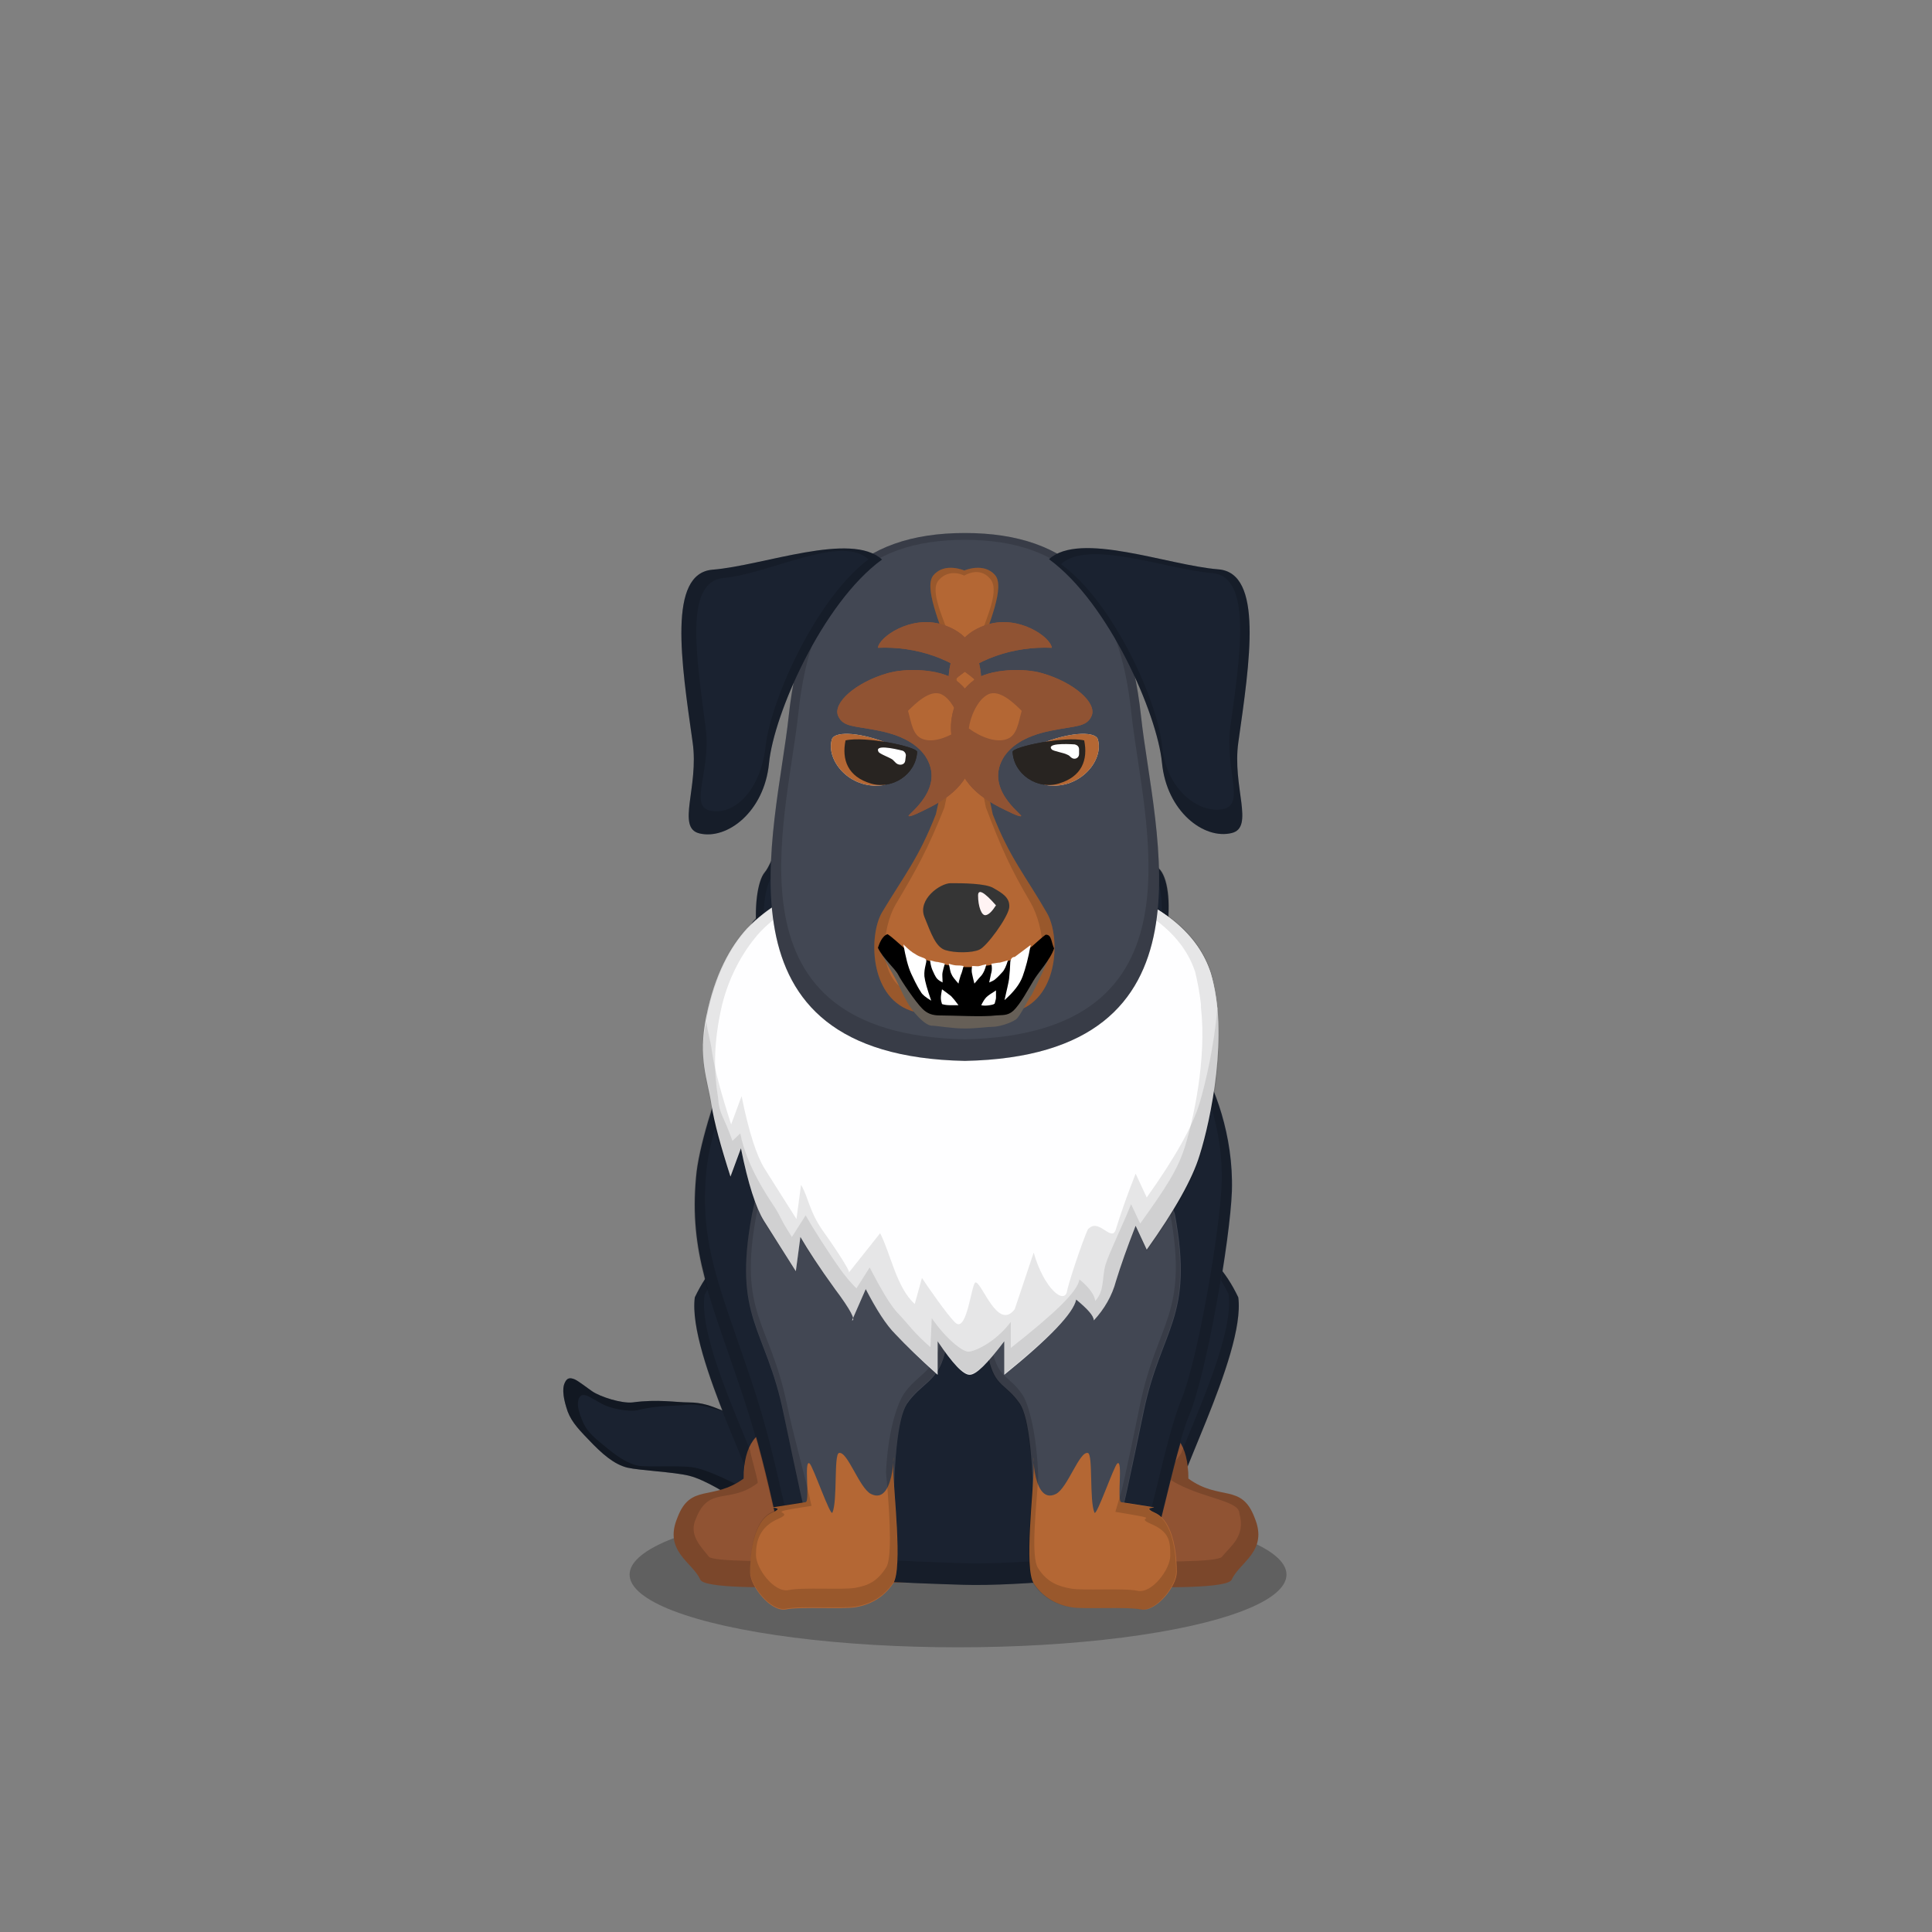 ﻿<?xml version="1.0" encoding="utf-8"?><!DOCTYPE svg PUBLIC "-//W3C//DTD SVG 1.1//EN" "http://www.w3.org/Graphics/SVG/1.1/DTD/svg11.dtd"><svg x="0" y="0" width="340px" height="340px" viewBox="0, 0, 340, 340" preserveAspectRatio="xMidYMid" font-size="0" id="a" enable-background="new 0 0 340 340" xmlns="http://www.w3.org/2000/svg" xmlns:xlink="http://www.w3.org/1999/xlink" xmlns:xml="http://www.w3.org/XML/1998/namespace" version="1.1"><rect x="0" y="0" width="340" height="340" fill="#808080" stroke="none"/><g id="b" fill="#000"><g id="c"><g transform="translate(0, 0) translate(0, 224)" id="d"><ellipse cx="168.6" cy="53.1" rx="57.8" ry="12.8" fill-opacity="0.25" id="e" /></g><g id="f"><g transform="translate(135.5, 239.6) scale(0.75) translate(-135.5, -239.6) translate(87, 77.3) translate(0, 161)" id="g"><path d="M0.4 6.2 C0.3 6.5 -0.6 7.7 0.7 12 C1.5 14.9 3.1 16.7 5.8 19.5 C9.2 23.1 11.9 25.4 15 26.2 C18.1 26.9 25.8 27.2 29.5 28.1 C33.5 29.1 38.9 32.7 41.2 34 C46 36.8 58.3 35.8 61.1 30.3 C62.5 27.5 64.6 23.5 64.1 19.5 C63.5 15.4 60.2 11.4 57.5 12 C52 13.2 48.6 13.1 43.4 13.8 C38.1 14.5 35.9 10.9 29.4 10.9 C26.4 10.9 22.2 10.1 16.3 10.9 C13.7 11.2 8.7 9.6 6.8 8.3 C5.9 7.7 3.6 5.9 2.7 5.5 C1.5 5 0.9 5.2 0.4 6.2 z" id="h" fill="#1A2230" /><g transform="translate(0, 5)" id="i"><path d="M37.6 7.9 C34.9 7.5 32.7 6.1 28.6 6.5 C26.1 6.8 22.4 6.5 17.5 7.7 C15.3 8.2 11 7.3 9.2 6.3 C8.4 5.9 6.3 4.6 5.5 4.3 C4.4 4 4 4.2 3.6 5.1 C3.6 5.4 2.9 6.5 4.4 10 C5.3 12.4 6.8 13.8 9.4 15.9 C12.6 18.6 15.1 20.3 17.8 20.8 C20.5 21.1 27 20.7 30.2 21.1 C33.7 21.6 38.6 24.2 40.6 25.1 C44.9 27 55.2 25.1 57.1 20.2 C58 17.7 59.5 14.1 58.7 10.8 C58.4 9.5 57.7 8.2 56.9 7.2 C57.1 7.2 57.3 7.1 57.5 7.1 C60.2 6.5 63.5 10.5 64.1 14.6 C64.6 18.6 62.5 22.6 61.1 25.4 C58.3 30.8 46 31.8 41.2 29 C38.9 27.7 33.5 24.1 29.5 23.1 C25.8 22.2 18.1 21.9 15 21.2 C11.9 20.4 9.2 18.1 5.8 14.5 C3.1 11.7 1.5 9.9 0.7 7 C-0.6 2.7 0.3 1.5 0.4 1.2 C0.9 0.2 1.5 0 2.7 0.5 C3.6 0.9 5.9 2.7 6.8 3.3 C8.7 4.6 13.7 6.2 16.3 5.9 C22.2 5.1 26.4 5.9 29.4 5.9 C33 5.9 35.3 7 37.6 7.9 z" fill-opacity="0.3" id="j" /></g></g><g transform="translate(121.7, 275.3) scale(1.91) translate(-121.7, -275.3) translate(101.2, 119.2) translate(18, 125)" id="k"><g transform="translate(14.5, 17) scale(-1, 1) translate(-14.5, -17)" id="l"><path d="M10.9 1.8 C11.6 2 21.5 -3.4 26.2 6.5 C26.9 11.9 19.6 25 20.5 26 C23.5 28.8 27.3 28.1 27.6 28.6 C27.9 29.1 26.7 30.5 24.1 32.5 C10.3 32.5 3.3 32.5 2.9 32.5 C-3.5 27 2.2 4.4 10.9 1.8 z" id="m" fill="#1A2230" /><path d="M21.7 23.2 C24.6 25.3 26.6 23.6 27.8 26.8 C29.1 29.9 26.4 30.9 25.7 32.5 C25 34.1 3.3 32.5 3 32.5 C2.8 32.5 3.2 29.3 4 25.1 C7.3 23.9 10.9 21.6 13.4 20.6 C14.6 20.1 14.8 18.3 18.3 18.5 C20.5 18.5 21.7 20.1 21.7 23.2 z" id="n" fill="#905333" /><path d="M21.6 22 C21.6 22.4 21.7 22.8 21.7 23.2 C24.6 25.3 26.6 23.6 27.8 26.8 C29.1 29.9 26.4 30.9 25.7 32.5 C25 34.1 3.3 32.5 3 32.5 L2.9 32.5 C-3.5 27 2.2 4.4 10.9 1.8 C11.6 2 21.5 -3.4 26.2 6.5 C26.7 10.2 23.5 17.4 21.6 22 z M20.4 23.6 C20.4 23.2 21.1 20.9 21.1 20.6 C22.8 16.4 25.8 9.7 25.3 6.3 C21 -2.8 11.8 2.1 11.2 2 C3.2 4.4 -2.1 25.3 3.8 30.4 L3.9 30.4 C4.2 30.4 24.1 31.3 24.9 30.4 C25.6 29.5 26.8 28.4 26.1 26.9 C24.9 23.8 23 25.6 20.4 23.6 z" opacity="0.15" id="o" /></g></g><g transform="translate(218.3, 275.3) scale(1.91) translate(-218.3, -275.3) translate(108.8, 119.2) translate(96.5, 142) scale(-1, 1) translate(-96.5, -142) translate(81, 125)" id="p"><g transform="translate(15.5, 17) scale(-1, 1) translate(-15.5, -17)" id="q"><path d="M13 1.8 C13.7 2 23.6 -3.4 28.3 6.5 C29 11.9 21.6 25 22.6 26 C25.6 28.8 29.4 28.1 29.7 28.6 C30 29.1 28.8 30.5 26.2 32.5 C12.4 32.5 5.4 32.5 5 32.5 C-0.9 31.6 -3.3 5.3 13 1.8 z" id="r" fill="#1A2230" /><path d="M23.7 23.2 C26.6 25.3 28.6 23.6 29.8 26.8 C31.1 29.9 28.4 30.9 27.7 32.5 C27 34.1 5.3 32.5 5 32.5 C4.8 32.5 5.2 29.3 6 25.1 C9.3 23.9 12.9 21.6 15.4 20.6 C16.6 20.1 16.8 18.3 20.3 18.5 C22.5 18.5 23.7 20.1 23.7 23.2 z" id="s" fill="#905333" /><path d="M23.7 23.2 C26.6 25.3 28.6 23.6 29.8 26.8 C31.1 29.9 28.4 30.9 27.7 32.5 C27 34.1 5.3 32.5 5 32.5 C-0.9 31.6 -3.3 5.3 13 1.8 C13.7 2 23.6 -3.4 28.3 6.5 C28.8 10.2 25.5 17.5 23.6 22.1 C23.7 22.4 23.7 22.8 23.7 23.2 z M21.6 23 C21.6 22.6 23.1 21 23.1 20.7 C24.8 16.5 27.9 9.6 27.4 6.2 C23 -3 13.7 2.5 13.1 2.4 C-2.1 5.6 0.2 29.6 5.7 30.4 C6 30.4 26 31.4 26.8 30.4 C27.6 29.4 29 28.5 28.4 26.4 C28.4 25.1 24.3 25 21.6 23 z" opacity="0.15" id="t" /></g></g><g transform="translate(98, 60.6) translate(25, 71)" id="u"><g id="v"><path d="M69.5 24.8 C69.5 41 72.2 39.3 73.9 43.9 C75.6 48.5 82.5 57.5 83.8 70.3 C85.1 83.1 84.4 97 80.4 108.7 C76.4 120.4 79.3 141.6 69.6 144.3 C69.3 144.4 37.7 147.4 26 144.3 C13.8 141.1 19.8 128.1 14.4 110.8 C9 93.5 8.1 84.8 8.4 70.4 C8.7 56 18.7 48.8 20.5 43.9 C22.3 39 24.6 37.2 24.6 24.8 C24.6 12.4 32.6 5.4 50.1 5.9 C55.4 5.9 69.5 8.4 69.5 24.8 z" id="w" fill="#453D37" /><g id="x"><path d="M8.7 40.5 C8.6 41.2 8.6 42.1 8.7 43.4 C8.9 47.3 7 51.1 5.3 55.1 C2.8 61.3 -0.1 70.5 -0.5 75.6 C-1.7 88.9 2 96.6 7.7 113.6 C13.4 130.6 13.9 141.5 16.6 144 C19.3 146.5 37.2 147 46.6 147.3 C56 147.6 76.8 145.7 78.6 144 C80.4 142.3 83.4 124.7 86.4 117.4 C89.4 110.1 93.5 86.6 93.8 78 C94.1 68.2 90.7 59.4 87.8 54.9 C86.1 52.3 81.6 45.5 84 40 C84.2 38.6 59.2 38.8 8.7 40.5 z" id="y" fill="#1A2230" /><path d="M9.3 30.9 C7.8 37.9 9.4 42.3 7.8 47.1 C9.2 48.8 16.3 61 21.5 66.4 C26.2 71.1 33 77.2 37.6 80.6 C42.2 84 44.6 86.3 46.9 86.4 C49.2 86.5 56.7 80.6 59.8 78.4 C62.8 76.1 69.6 70.5 75.4 62.4 C80.6 55.2 83.7 49.8 84.4 48.9 C85.9 46.9 84.6 45.8 84.5 37 C84.4 29.2 61.8 29.3 51.2 29.5 C40.6 29.7 12.2 25.2 9.3 30.9 z" id="z" fill="#424753" /><path d="M11.6 21.9 C10.3 23.4 9.6 28.3 10.3 33.6 C11 38.9 18.6 50.6 25.6 58.1 C32.6 65.6 44.2 74.4 47.4 74.5 C49.9 74.6 60.4 67.3 68.8 59.7 C77.2 52.1 81.8 36.2 82.3 32.4 C83.1 27.2 82.5 22.7 80.9 21.2 C77.9 18.5 76.2 -0.6 46.5 -0.6 C17.2 -0.6 14.2 18.9 11.6 21.9 z" id="a1" fill="#1A2230" /></g><path d="M10 30 C9.9 26.2 10.6 22.9 11.6 21.8 C14.2 18.8 17.3 -0.7 46.7 -0.7 C76.3 -0.6 78 18.5 81 21.2 C82.6 22.7 83.2 27.2 82.4 32.4 C82.4 32.7 82.3 33.1 82.2 33.5 C83.6 34.5 84.5 35.7 84.5 37.2 C84.6 45.9 85.9 47.1 84.5 49 C85.5 51.5 86.9 53.7 87.7 54.9 C90.6 59.4 94 68.2 93.7 78 C93.4 86.7 89.3 110.2 86.3 117.4 C83.3 124.6 80.3 142.3 78.5 144 C76.7 145.7 55.9 147.6 46.5 147.3 C37.1 147 19.2 146.5 16.5 144 C13.8 141.5 13.3 130.6 7.6 113.6 C1.9 96.6 -1.8 89 -0.6 75.6 C-0.2 70.5 2.7 61.3 5.2 55.1 C6.3 52.6 7.4 50.1 8.1 47.7 C7.9 47.5 7.8 47.3 7.7 47.2 C9.3 42.3 7.7 37.9 9.2 31 C9.5 30.6 9.7 30.3 10 30 z M11.4 30.6 C11.1 30.9 10.9 31.1 10.7 31.5 C9.3 38.2 10.8 42.5 9.3 47.1 C9.4 47.2 9.5 47.4 9.7 47.6 C9.1 50 8 52.4 6.9 54.8 C4.5 60.8 1.7 69.6 1.3 74.6 C0.1 87.3 3.6 94.7 9.1 111 C14.6 127.3 15.1 137.9 17.7 140.3 C20.3 142.7 37.5 143.2 46.6 143.5 C55.7 143.8 75.7 142 77.4 140.3 C79.1 138.7 82 121.7 84.9 114.7 C87.8 107.7 91.7 85 92 76.6 C92.3 67.2 89 58.7 86.2 54.3 C85.4 53.1 84.1 51.1 83.1 48.6 C84.5 46.7 83.2 45.6 83.1 37.2 C83.1 35.8 82.3 34.6 80.9 33.7 C81 33.3 81.1 32.9 81.1 32.6 C81.9 27.6 81.3 23.3 79.8 21.8 C76.9 19.3 75.3 0.9 46.7 0.9 C18.4 0.9 15.4 19.7 12.9 22.6 C11.9 23.9 11.3 27 11.4 30.6 z" opacity="0.15" id="b1" /></g></g><g transform="translate(122.802, 154.625) scale(1.15, 1.311) translate(-128.9, -156.9) translate(109.9, 77.3)" id="c1"><path d="M27.3 124.6 C24.3 138.7 29.4 139.8 32.1 151.3 C33.9 158.9 35.4 165.1 36.8 169.9 L48.9 167.7 C48.9 157.8 49.6 152 51 150.1 C53.2 147.3 55.7 147.2 56.8 143.3 C57.5 140.7 56.8 133.5 54.9 127.7 C53.8 124.1 47.6 121.9 45.2 120.8 C40 118.4 35.5 118.8 31.3 114.2 C29.9 112.5 28.1 121.7 27.3 124.6 z" id="d1" fill="#424753" /><path d="M48.9 158.7 C48.9 161.5 50.4 172.2 48.9 174.2 C47.4 176.2 45.2 177.1 43.2 177.4 C41.2 177.7 34.7 177.3 32.5 177.7 C30.2 178.1 27 174.6 27 172.7 C27 170.8 27.3 165.9 30.4 164.7 C33.5 163.5 26 164.6 35.5 163.3 C36.2 163.2 35.2 157.5 36.1 158.1 C36.6 158.4 39.3 165.3 39.6 164.7 C40.4 163.1 39.8 156.9 40.6 156.7 C41.9 156.4 43.7 161.4 45.5 162.2 C49.6 164 48.9 153.7 48.9 158.7 z" id="e1" fill="#B46734" /><path d="M92 124.6 C95 138.7 89.9 139.8 87.2 151.3 C85.4 158.9 83.9 165.1 82.5 169.9 L70.4 167.7 C70.4 157.8 69.7 152 68.3 150.1 C66.1 147.3 64.5 147.9 63.5 144 C62.8 141.5 62.5 134.7 65 128.4 C66.4 124.9 71.3 122.5 73.8 121.3 C76.5 120.1 80.2 119.9 83.2 118 C85.9 116.3 87.4 111.8 88.9 115.4 C89.7 118.2 90.9 122 92 124.6 z" id="f1" fill="#424753" /><path d="M70.4 158.7 C70.4 161.5 68.9 172.2 70.4 174.2 C71.9 176.2 74.1 177.1 76.1 177.4 C78.1 177.7 84.6 177.3 86.8 177.7 C89.1 178.1 92.3 174.6 92.3 172.7 C92.3 170.8 92 165.9 88.9 164.7 C85.8 163.5 93.3 164.6 83.8 163.3 C83.1 163.2 84.1 157.5 83.2 158.1 C82.7 158.4 80 165.3 79.7 164.7 C78.9 163.1 79.5 156.9 78.7 156.7 C77.4 156.4 75.6 161.4 73.8 162.2 C69.7 164 70.4 153.7 70.4 158.7 z" id="g1" fill="#B46734" /><path d="M31.6 114.5 C30.3 113.7 28.7 121.9 28 124.6 C25.1 138 30 139.1 32.6 150 C33.6 154.3 35.6 160.4 36.4 163.8 C28 164.9 34.3 164.4 31.4 165.5 C28.4 166.6 27.9 168.6 27.9 170.4 C27.9 172.2 30.7 175.5 32.9 175.1 C35 174.7 41.2 175.1 43.1 174.8 C45 174.5 46.4 174 47.8 172.1 C48.6 171.1 48.6 166.8 47.8 159.3 C48.1 153.7 49.5 150.2 50.5 148.8 C52.6 146.1 55 146 56 142.3 C56.7 139.8 56 133 54.2 127.4 C53.2 124 47.2 121.9 45 120.8 C40.1 118.6 35.9 118.9 32 114.8 C36 118.6 40.3 118.4 45.2 120.7 C47.6 121.8 53.8 124 54.9 127.6 C56.8 133.4 57.5 140.6 56.8 143.2 C55.7 147.1 53.2 147.2 51 150 C50 151.4 49.3 155 49 160.9 C49.3 165.1 50.1 172.4 48.9 174.1 C47.4 176.1 45.2 177 43.2 177.3 C41.2 177.6 34.7 177.2 32.5 177.6 C30.2 178 27 174.5 27 172.6 C27 170.7 27.3 165.8 30.4 164.6 C33.4 163.4 26.3 164.5 35 163.3 C34.1 159.8 33.1 155.8 32.1 151.2 C29.4 139.7 24.3 138.6 27.3 124.5 C28.1 121.6 29.9 112.4 31.3 114.1 C31.4 114.3 31.5 114.4 31.6 114.5 z" opacity="0.15" id="h1" /><path d="M85 116.4 C84.4 117.1 83.7 117.8 82.9 118.3 C80 120.1 76.5 120.3 73.9 121.4 C71.5 122.5 66.8 124.8 65.5 128.2 C63.1 134.2 63.4 140.7 64.1 143.1 C65.1 146.8 66.6 146.2 68.7 148.9 C69.7 150.3 70.9 154.3 71.1 160 C70.8 164 69.9 170.7 71.1 172.2 C72.5 174.1 74.2 174.6 76.1 174.9 C78 175.2 84.2 174.8 86.3 175.2 C88.5 175.6 91.3 172.3 91.3 170.5 C91.3 168.7 91.3 167.3 88.3 166.2 C85.4 165.1 91.2 165.8 82.9 164.6 L83.9 161.6 C84.8 158.2 85.7 154.4 86.7 150.1 C89.3 139.1 94.1 138.1 91.3 124.6 C90.3 122.1 89.1 118.5 88.3 115.8 C87.5 113.9 86.7 114.4 85.7 115.5 C87 114.1 87.9 113.1 88.8 115.4 C89.6 118.2 90.8 122 91.9 124.6 C94.9 138.7 89.8 139.8 87.1 151.3 C86 155.8 85.1 159.8 84.2 163.4 C93 164.6 85.8 163.6 88.8 164.7 C91.9 165.9 92.2 170.8 92.2 172.7 C92.2 174.6 89 178.1 86.7 177.7 C84.5 177.3 78 177.7 76 177.4 C74 177.1 71.8 176.2 70.3 174.2 C69.1 172.6 69.8 165.3 70.2 161 C69.9 155.1 69.3 151.5 68.2 150.1 C66 147.3 64.4 147.9 63.4 144 C62.7 141.5 62.4 134.7 64.9 128.4 C66.3 124.9 71.2 122.5 73.7 121.3 C76.4 120.1 80.1 119.9 83.1 118 C83.9 117.6 84.5 117 85 116.4 z" opacity="0.15" id="i1" /><path d="M20.3 98.1 C19 103.8 20.5 106.5 21.1 110 C21.5 112.3 22.5 115.5 24 119.6 L25.6 115.8 C26.7 120.6 27.9 123.8 29.1 125.5 C30.3 127.2 32 129.5 34 132.3 L34.7 127.7 C35.9 129.5 37.6 131.8 40 134.7 C42.4 137.5 43.2 138.9 42.6 138.9 L44.7 134.7 C46.3 137.4 47.8 139.5 49.3 140.8 C50.8 142.2 52.9 144 55.7 146.2 L55.7 141.7 C58 144.7 59.6 146.2 60.6 146.2 C61.6 146.2 63.3 144.7 65.9 141.7 L65.9 146.2 C72.8 141.3 76.5 137.9 76.9 136.1 C78.7 137.4 79.6 138.3 79.6 138.9 C81.2 137.4 82.4 135.6 83 133.6 C83.7 131.6 84.7 129.1 86 126.2 L87.7 129.4 C92 124.1 94.7 119.9 95.8 116.7 C97.5 112 100.3 100.3 97.5 92.3 C95.6 87.1 90.2 83.1 81.3 80.5 C67.3 80.5 59.4 80.5 57.5 80.5 C54.7 80.5 41.3 79.7 40 80.5 C39.3 80.9 33.2 80.3 26.5 86.3 C24 88.7 21.6 92.4 20.3 98.1 z" id="j1" fill="#FEFEFF" /><path d="M20.3 98.1 C19 103.8 20.5 106.5 21.1 110 C21.3 112.5 22.4 115.6 24 119.6 L25.6 115.8 C26.7 120.6 27.9 123.8 29.1 125.5 C30.3 127.2 32 129.5 34 132.3 L34.7 127.7 C35.9 129.5 37.6 131.8 40 134.7 C42.4 137.5 43.2 138.9 42.6 138.9 L44.7 134.7 C46.3 137.4 47.8 139.5 49.3 140.8 C50.8 142.2 52.9 144 55.7 146.2 L55.7 141.7 C58 144.7 59.6 146.2 60.6 146.2 C61.6 146.2 63.3 144.7 65.9 141.7 L65.9 146.2 C72.8 141.3 76.5 137.9 76.9 136.1 C78.7 137.4 79.6 138.3 79.6 138.9 C81.2 137.4 82.4 135.6 83 133.6 C83.7 131.6 84.7 129.1 86 126.2 L87.7 129.4 C92 124.1 94.7 119.9 95.8 116.7 C97.5 112 100.3 100.3 97.5 92.3 C95.6 87.1 90.2 83.1 81.3 80.5 C67.3 80.5 59.4 80.5 57.5 80.5 C54.7 80.5 41.3 79.7 40 80.5 C39.3 80.9 33.2 80.3 26.5 86.3 C24 88.7 21.6 92.4 20.3 98.1 z" fill-opacity="0.096" id="k1" fill="#010101" /><path d="M98.5 97 C98 102.2 96.7 107 95.8 109.7 C94.7 112.9 92 117.1 87.7 122.4 L86 119.2 C84.7 122.1 83.7 124.6 83 126.6 C82.4 128.6 80.4 125.1 78.8 126.6 C78.8 126 75.9 133.2 75.5 135 C75.1 136.8 72 134.7 70.4 129.8 L67.5 137.4 C64.9 140.4 62.5 133.8 61.5 133.8 C60.9 133.8 60.2 140.7 58.4 139.2 C57.2 138.2 54.2 134.4 53.3 133.2 L52.2 136.7 C49.4 134.5 48.5 129.9 46.9 127.2 L42.1 132.5 C42.6 132.5 39 127.9 38.4 127.2 C36 124.3 36 122.5 34.8 120.7 L34.1 125.3 C32.1 122.5 30.4 120.2 29.2 118.5 C28 116.8 26.8 113.6 25.7 108.8 L24.1 112.6 C22.6 108.5 21.6 105.3 21.2 103 C21 101.5 20.5 100.2 20.3 98.8 C20.3 98.6 20.4 98.3 20.4 98.1 C21.7 92.4 24.1 88.7 26.6 86.3 C33.3 80.3 39.4 80.9 40.1 80.5 C41.4 79.7 54.8 80.5 57.6 80.5 L81.3 80.5 C90.2 83.1 95.6 87.1 97.5 92.3 C98 93.8 98.3 95.4 98.5 97 z" id="l1" fill="#FEFEFF" /><path d="M20.4 97.7 C21.7 92.1 24.1 88.4 26.6 86.1 C33.3 80.2 39.4 80.8 40.1 80.4 C41.4 79.6 54.8 80.4 57.6 80.4 L81.3 80.4 C90.2 83 95.6 86.9 97.5 92 C98 93.5 98.3 95.1 98.5 96.6 C98.5 96.8 98.5 96.9 98.5 97.1 C99.5 104.5 97.3 113.2 95.8 117.1 C94.7 120.3 92 124.4 87.7 129.6 L86 126.4 C84.7 129.3 83.7 131.7 83 133.7 C82.4 135.7 81.2 137.5 79.6 138.9 C79.6 138.3 78.7 137.4 76.9 136.1 C76.5 137.9 72.8 141.2 65.9 146.1 L65.9 141.7 C63.3 144.7 61.6 146.1 60.6 146.1 C59.6 146.1 58 144.6 55.7 141.7 L55.7 146.1 C52.9 143.9 50.8 142.2 49.3 140.8 C47.8 139.5 46.3 137.4 44.7 134.8 L42.6 138.9 C43.2 138.9 42.4 137.5 40 134.8 C37.6 131.9 35.9 129.7 34.7 127.9 L34 132.4 C32 129.6 30.3 127.4 29.1 125.7 C27.9 124 26.7 120.9 25.6 116.1 L24 119.9 C22.4 116 21.3 112.9 21.1 110.4 C20.5 106.9 19 104.3 20.3 98.7 C20.3 98.2 20.4 97.9 20.4 97.7 z M28.6 86.7 C26.3 88.9 23.9 92.3 22.7 96.6 C21.3 101.9 21.5 105.8 22.1 109 C22.3 111.3 22.8 111.1 24.3 114.8 L25.5 113.8 C26.5 118.3 29.8 122.4 30.9 123.9 C32 125.5 31.5 125.1 33.4 127.7 L35.5 124.8 C36.6 126.5 38.9 129.7 41.1 132.4 C43.4 135 43.7 134.7 43.2 134.7 L45.3 131.8 C46.8 134.3 48.4 136.9 49.8 138.1 C51.2 139.4 52 140.5 54.6 142.5 L54.8 138.6 C57 141.4 59.5 143.1 60.4 143.1 C61.3 143.1 64.5 141.9 66.9 139.1 L66.9 142.6 C73.4 138.1 77.1 135.1 77.4 133.4 C79.1 134.6 79.8 135.7 79.8 136.3 C81.3 134.9 80.8 133.2 81.4 131.4 C82.1 129.5 84.1 126 85.3 123.3 L86.7 125.9 C90.7 121 92.4 118.7 93.5 115.7 C94.8 112.1 96.9 103.9 96 96.9 C96 96.8 96 96.6 96 96.5 C95.8 95 95.5 93.5 95.1 92.1 C93.3 87.3 88.2 83.6 79.9 81.2 L57.7 81.2 C55.1 81.2 42.5 80.5 41.3 81.2 C40.6 81.7 34.9 81.1 28.6 86.7 z" fill-opacity="0.096" id="m1" fill="#010101" /></g></g><g id="n1"><g transform="translate(110.3, 93.3) translate(25, 0)" id="o1"><g id="p1"><g id="q1"><path d="M65.5 32.7 C63.1 10.4 53.2 0.5 34.5 0.5 C15.8 0.5 5.9 10.4 3.5 32.7 C1.3 53.3 -11.1 92.5 34.5 93.4 C80.1 92.5 67.7 53.3 65.5 32.7 z" id="r1" fill="#424753" /><path d="M65.5 32.7 C67.7 53.3 80.1 92.5 34.5 93.4 C-11.1 92.5 1.3 53.3 3.5 32.7 C5.9 10.4 15.8 0.5 34.5 0.5 C53.2 0.5 63.1 10.4 65.5 32.7 z M63.8 32.2 C61.6 11.1 52.2 1.7 34.5 1.7 C16.8 1.7 7.4 11.1 5.2 32.2 C3.1 51.7 -8.6 88.7 34.5 89.6 C77.6 88.7 65.9 51.7 63.8 32.2 z" opacity="0.15" id="s1" /></g></g></g><g transform="translate(145.7, 103.3) rotate(25, 0, 0) scale(0.7) translate(-145.7, -109.3) translate(114, 92.7) translate(0, 4)" id="t1"><path d="M41.1 0.6 C31.1 -2.6 14.7 14.6 3.6 20.9 C-6.3 26.5 6.2 45.2 17.4 62.4 C23.6 71.9 22.7 83.6 28.6 82.4 C35.6 81 41.1 70.6 37 59 C32.9 47.4 32.1 16.9 41.1 0.6 z" id="u1" fill="#1A2230" /><path d="M41.1 0.6 C32.1 16.9 32.9 47.4 37 59 C41.1 70.6 35.6 81 28.6 82.4 C22.7 83.6 23.6 71.9 17.4 62.4 C6.2 45.2 -6.3 26.5 3.6 20.9 C14.7 14.6 31.1 -2.6 41.1 0.6 z M38 2 C29.2 -1 16.9 15.9 7 21.6 C-1.7 26.7 9.1 42.3 19 58 C24.5 66.7 23.3 77.2 28.5 76.1 C34.7 74.8 38 66.1 34.4 55.4 C30.8 44.9 30.1 16.9 38 2 z" opacity="0.15" id="v1" /></g><g transform="translate(194, 103.3) rotate(-25, 0, 0) scale(0.7) translate(-194, -109.3) translate(103.7, 92.7) translate(102, 45.5) scale(-1, 1) translate(-102, -45.5) translate(81, 4)" id="w1"><path d="M41.9 0.6 C31.9 -2.6 15.5 14.6 4.4 20.9 C-5.5 26.5 7 45.2 18.2 62.4 C24.4 71.9 23.5 83.6 29.4 82.4 C36.4 81 41.9 70.6 37.8 59 C33.7 47.4 32.9 16.9 41.9 0.6 z" id="x1" fill="#1A2230" /><path d="M41.9 0.6 C32.9 16.9 33.7 47.4 37.8 59 C41.9 70.6 36.4 81 29.4 82.4 C23.5 83.6 24.4 71.9 18.2 62.4 C7 45.2 -5.5 26.5 4.4 20.9 C15.5 14.6 31.9 -2.6 41.9 0.6 z M39.7 3 C30.8 0.1 16.1 15.5 6.2 21.1 C-2.6 26.1 8.5 42.8 18.5 58.2 C24 66.7 23.2 77.1 28.5 76.1 C34.8 74.8 39.7 65.6 36 55.2 C32.3 44.8 31.7 17.5 39.7 3 z" opacity="0.15" id="y1" /></g><g id="z1"><g transform="translate(102.8, 69.8) translate(51, 30)" id="a2"><g id="b2"><path d="M30.4 60.8 C26.6 54.2 23.9 51.2 20.9 43.5 C19 34.9 16.9 19.5 18.5 15 C20.3 9.9 23.1 3.4 21.3 1.4 C19.3 -0.9 15.9 0.6 15.9 0.6 C15.9 0.6 12.5 -0.9 10.5 1.4 C8.7 3.4 11.6 9.9 13.3 15 C14.9 19.6 12.9 34.9 10.9 43.5 C7.9 51.2 5.3 54.3 1.4 60.8 C-0.9 64.8 -0.8 75.4 6.3 78 C9.1 79 14.5 79.3 15.9 79.3 C17.2 79.3 22.6 79 25.5 78 C32.6 75.4 32.8 64.8 30.4 60.8 z" id="c2" fill="#B46734" /><path d="M30.4 60.8 C32.8 64.8 32.6 75.4 25.5 78 C22.6 79 17.2 79.3 15.9 79.3 C14.5 79.3 9.1 79 6.3 78 C-0.8 75.4 -0.9 64.8 1.4 60.8 C5.3 54.3 7.9 51.2 10.9 43.5 C12.9 34.9 14.9 19.6 13.3 15 C11.6 9.9 8.7 3.4 10.5 1.4 C12.5 -0.9 15.9 0.6 15.9 0.6 C15.9 0.6 19.3 -0.9 21.3 1.4 C23.1 3.4 20.3 9.9 18.5 15 C16.9 19.5 19 34.9 20.9 43.5 C23.9 51.2 26.6 54.2 30.4 60.8 z M27.6 59.1 C23.9 52.8 22.5 49.6 19.7 42.3 C17.9 34.1 16.8 17.6 18.3 13.3 C20 8.5 22.2 3.9 20.4 2 C18.5 -0.2 15.9 1.5 15.9 1.5 C15.9 1.5 13.3 0.1 11.4 2.3 C9.7 4.2 12.3 9.1 13.9 13.9 C15.4 18.3 14.3 34.1 12.4 42.3 C9.5 49.6 7.5 53.2 3.8 59.4 C1.6 63.2 0 72.7 6.8 75.1 C9.4 76.1 14.6 76.4 15.9 76.4 C17.1 76.4 22.3 76.1 25 75.1 C31.8 72.7 29.8 62.9 27.6 59.1 z" opacity="0.15" id="d2" /></g></g><g transform="translate(169.9, 174.9) scale(1) translate(-169.9, -170.9) translate(92.9, 64.4) translate(61, 96)" id="e2"><g transform="translate(0.6, 0)" id="f2"><path d="M0.1 2.5 C1.5 5.1 2.5 6.8 3 7.7 C3.8 9.2 4 9.8 5 11.7 C6 13.6 8.2 16 9.4 16.1 C10.4 16.1 12.9 16.6 15.3 16.6 C17.3 16.6 19.4 16.3 20.2 16.3 C21.1 16.3 23.1 15.8 24.3 15 C25 14.5 26.4 11.5 27.1 10.6 C27.2 10.4 28.2 8.4 30 4.5 C28.5 6.1 27.5 7.3 27 8 C25.4 10.2 24.6 11.8 23.9 11.8 C22.3 11.8 12.7 12.1 9.9 12.1 C8.6 12.1 6.9 10.1 4.3 7.2 C3.4 6.3 2 4.8 0.1 2.5 z" id="g2" fill="#665F57" /><g id="h2"><path d="M3.6 7.2 C4.1 8.2 6.6 11.9 7.8 13.1 C8.7 14 9.6 14.3 10.9 14.3 C13.4 14.3 18.4 14.6 20.8 14.3 C21.8 14.2 22.8 14.4 23.8 13.5 C25.1 12.3 26.5 9.6 27.3 8.3 C28.2 6.7 30.3 4.6 31 2.5 C30.5 1.5 30.6 0 29.5 0.1 C28.1 1.1 25.7 3.8 23.6 4.5 C21.8 5.1 18.4 5.9 15.5 5.8 C12.3 5.7 9.6 4.8 7.8 4.4 C5.7 3.9 3.4 1.1 1.7 0 C0.7 0.3 0.2 1.8 0 2.4 C0.9 4.3 3 6 3.6 7.2 z" id="i2" /><g transform="translate(3.577, 1.4)" id="j2"><path d="M0.9 0.4 C1.3 2.6 1.7 4.3 2.3 5.6 C2.7 6.4 3.2 7.6 4 8.8 C4.2 9.2 4.8 9.7 5.8 10.3 C5.1 8.3 4.7 6.9 4.6 6 C4.5 4.5 5.1 3.5 4.9 3.1 C4.7 2.7 3.8 2.7 3 2.1 C2.4 1.8 1.7 1.2 0.9 0.4 z" id="k2" fill="#FFF" /><path d="M7.7 10.9 C7.6 10.6 7.5 10.2 7.5 9.8 C7.5 9.4 7.6 8.9 7.7 8.3 C8.4 8.8 8.9 9.2 9.3 9.5 C9.6 9.8 10.1 10.4 10.6 11.1 C10.1 11.1 9.6 11.1 9.1 11.1 C8.5 11.1 8 11 7.7 10.9 z" id="l2" fill="#FFF" /><path d="M14.6 11.1 C15 11.2 15.5 11.2 16.1 11.1 C16.7 11 17 10.9 17 10.7 C17.1 10.3 17.2 10 17.2 9.8 C17.2 9.6 17.2 9.2 17.2 8.5 C16.4 9 15.8 9.4 15.5 9.7 C15.2 10 14.9 10.5 14.6 11.1 z" id="m2" fill="#FFF" /><path d="M18.7 10.2 C19.1 8.4 19.4 7.2 19.5 6.5 C19.6 5.7 19.7 4.2 19.7 3.8 C19.7 3 20 2.6 20.5 2.6 L23.3 0.5 C22.9 2.8 22.4 4.6 21.9 6 C21.4 7.4 20.3 8.8 18.7 10.2 z" id="n2" fill="#FFF" /><path d="M5.6 3.2 C6.3 3.4 6.7 3.5 7 3.5 C7.3 3.6 7.7 3.6 8.2 3.8 C8 4.4 7.9 4.9 7.8 5.3 C7.7 5.7 7.8 6.3 7.8 7.1 C7.4 6.9 7.1 6.7 6.9 6.5 C6.5 6.1 6.2 5.3 6.1 5.1 C5.9 4.7 5.7 4.1 5.6 3.2 z" id="o2" fill="#FFF" /><path d="M8.9 3.8 C9.5 4 10 4.1 10.3 4.1 C10.6 4.1 11 4.1 11.5 4.2 C11.3 4.9 11.2 5.4 11 5.8 C10.9 6.2 10.7 6.7 10.6 7.3 C9.9 6.5 9.5 6 9.4 5.7 C9.2 5.4 9.1 4.8 8.9 3.8 z" id="p2" fill="#FFF" /><path d="M13 4.2 C12.9 4.8 12.9 5.2 13 5.6 C13.1 6 13.2 6.6 13.4 7.3 C14 6.6 14.4 6.1 14.7 5.8 C15 5.4 15.3 4.8 15.5 3.9 C15 4 14.6 4.1 14.3 4.2 C14 4.3 13.6 4.2 13 4.2 z" id="q2" fill="#FFF" /><path d="M16.4 3.8 C16.5 4.4 16.5 4.9 16.4 5.3 C16.3 5.6 16.2 6.3 16 7.1 C16.5 6.9 16.9 6.7 17.1 6.5 C17.6 6.1 18.1 5.5 18.3 5.3 C18.7 4.9 19 4.2 19.3 3.2 C18.7 3.4 18.2 3.5 17.9 3.6 C17.6 3.6 17.1 3.7 16.4 3.8 z" id="r2" fill="#FFF" /></g></g></g></g><g transform="translate(169.8, 159.7) scale(0.75) translate(-169.8, -159.7) translate(103.4, 93.7) translate(56, 60)" id="s2"><g id="t2"><path d="M0.9 8.2 C2.5 12.2 3.6 15.3 5.8 16 C8 16.7 12.1 16.7 13.8 15.9 C15.5 15.2 20.4 8.5 20.8 6.1 C21.1 3.7 19.1 2.6 17.2 1.5 C15.4 0.3 9.6 0.3 7.1 0.3 C4.6 0.3 -0.7 4.1 0.9 8.2 z" id="u2" fill="#353535" /><path d="M13.5 3.2 C13.5 5.7 14.3 8 15.3 7.8 C16 7.7 16.8 6.9 17.7 5.5 C14.9 2.3 13.5 1.6 13.5 3.2 z" id="v2" fill="#FFF3F3" /></g></g><g transform="translate(109.1, 97.4) translate(37, 12)" id="w2"><g id="x2"><path d="M0.3 20.7 C0.7 19.4 4.5 19.3 9.6 21.2 C14 22.8 13.1 28.2 9.1 28.8 C3.4 29.5 -0.8 24.4 0.3 20.7 z" id="y2" fill="#D8D8D8" /><path d="M10 9.1 C13.3 8.1 19.3 8.3 22.1 10.3 C25.4 12.7 26.4 16.7 26.1 19.7 C25.4 27.1 22.5 30.1 17.7 32.6 C16.5 33.2 14 34.5 13.8 34.2 C13.6 33.9 20.5 29.3 16.7 23.6 C15.7 22.2 13.6 20.2 8.6 19.2 C4.2 18.3 2.3 18.6 1.4 16.6 C0.4 14.3 4.5 10.7 10 9.1 z" id="z2" fill="#905333" /><path d="M15.3 22.9 C15.1 26.9 10.9 29.6 7.2 28.5 C3.1 27.3 2 24.3 2.7 20.9 C6.1 20.1 15.2 22 15.3 22.9 z" id="a3" fill="#282421" /><path d="M23 18.8 C20.8 20.4 18.2 21.3 16.4 20.7 C14.5 20.1 14.3 17.8 13.7 15.7 C14.9 14.5 17.6 11.8 19.6 12.8 C21.5 13.7 22.8 16.9 23 18.8 z" id="b3" fill="#B46734" /><path d="M19.7 0.5 C26.6 2.6 26.6 9.1 26.6 11.3 C22 6.5 15 4.3 8.4 4.6 C8.6 2.7 14.2 -1.2 19.7 0.5 z" id="c3" fill="#905333" /><path d="M13.2 24.5 L13.3 23.7 C13.4 23.3 13.1 22.8 12.7 22.7 C11.1 22.3 7.8 21.6 8.5 22.9 C8.7 23.3 10.5 23.9 11 24.3 C11.2 24.5 11.4 24.7 11.6 24.9 C12.2 25.4 13.1 25.2 13.2 24.5 z" id="d3" fill="#FFF" /></g><g id="e3"><path d="M0.3 20.7 C0.7 19.4 4.5 19.3 9.6 21.2 C14 22.8 13.1 28.2 9.1 28.8 C3.4 29.5 -0.8 24.4 0.3 20.7 z" id="f3" fill="#B46734" /><path d="M10 9.1 C13.3 8.1 19.3 8.3 22.1 10.3 C25.4 12.7 26.4 16.7 26.1 19.7 C25.4 27.1 22.5 30.1 17.7 32.6 C16.5 33.2 14 34.5 13.8 34.2 C13.6 33.9 20.5 29.3 16.7 23.6 C15.7 22.2 13.6 20.2 8.6 19.2 C4.2 18.3 2.3 18.6 1.4 16.6 C0.4 14.3 4.5 10.7 10 9.1 z" id="g3" fill="#905333" /><path d="M15.3 22.9 C15.1 26.9 10.9 29.6 7.2 28.5 C3.1 27.3 2 24.3 2.7 20.9 C6.1 20.1 15.2 22 15.3 22.9 z" id="h3" fill="#282421" /><path d="M23 18.8 C20.8 20.4 18.2 21.3 16.4 20.7 C14.5 20.1 14.3 17.8 13.7 15.7 C14.9 14.5 17.6 11.8 19.6 12.8 C21.5 13.7 22.8 16.9 23 18.8 z" id="i3" fill="#B46734" /><path d="M19.7 0.5 C26.6 2.6 26.6 9.1 26.6 11.3 C22 6.5 15 4.3 8.4 4.6 C8.6 2.7 14.2 -1.2 19.7 0.5 z" id="j3" fill="#905333" /><path d="M13.2 24.5 L13.3 23.7 C13.4 23.3 13.1 22.8 12.7 22.7 C11.1 22.3 7.8 21.6 8.5 22.9 C8.7 23.3 10.5 23.9 11 24.3 C11.2 24.5 11.4 24.7 11.6 24.9 C12.2 25.4 13.1 25.2 13.2 24.5 z" id="k3" fill="#FFF" /></g></g><g transform="translate(99.5, 97.4) translate(67, 12)" id="l3"><g id="m3"><path d="M17 9.1 C13.7 8.1 7.7 8.3 4.9 10.3 C1.6 12.7 0.6 16.7 0.9 19.7 C1.6 27.1 4.5 30.1 9.3 32.6 C10.5 33.2 13 34.5 13.2 34.2 C13.4 33.9 6.5 29.3 10.3 23.6 C11.3 22.2 13.4 20.2 18.4 19.2 C22.8 18.3 24.7 18.6 25.6 16.6 C26.6 14.3 22.5 10.7 17 9.1 z" id="n3" fill="#905333" /><path d="M26.7 20.7 C26.3 19.4 22.5 19.3 17.4 21.2 C13 22.8 13.9 28.2 17.9 28.8 C23.6 29.5 27.8 24.4 26.7 20.7 z" id="o3" fill="#D8D8D8" /><path d="M11.7 22.9 C11.9 26.9 16.1 29.6 19.8 28.5 C23.9 27.3 25 24.3 24.3 20.9 C20.9 20.1 11.8 22 11.7 22.9 z" id="p3" fill="#282421" /><path d="M4 18.8 C6.2 20.4 8.8 21.3 10.6 20.7 C12.5 20.1 12.7 17.8 13.3 15.7 C12.1 14.5 9.4 11.8 7.4 12.8 C5.5 13.7 4.2 16.9 4 18.8 z" id="q3" fill="#B46734" /><path d="M7.3 0.5 C0.4 2.6 0.4 9.1 0.4 11.3 C5 6.5 12 4.3 18.6 4.6 C18.4 2.7 12.8 -1.2 7.3 0.5 z" id="r3" fill="#905333" /><path d="M23.4 23.3 L23.4 22.5 C23.4 22 23.1 21.7 22.6 21.6 C21 21.5 17.6 21.4 18.6 22.5 C18.9 22.8 20.8 23.1 21.3 23.4 C21.6 23.5 21.8 23.7 22 23.9 C22.6 24.4 23.4 24 23.4 23.3 z" id="s3" fill="#FFF" /></g><g id="t3"><path d="M17 9.1 C13.7 8.1 7.7 8.3 4.9 10.3 C1.6 12.7 0.6 16.7 0.9 19.7 C1.6 27.1 4.5 30.1 9.3 32.6 C10.5 33.2 13 34.5 13.2 34.2 C13.4 33.9 6.5 29.3 10.3 23.6 C11.3 22.2 13.4 20.2 18.4 19.2 C22.8 18.3 24.7 18.6 25.6 16.6 C26.6 14.3 22.5 10.7 17 9.1 z" id="u3" fill="#905333" /><path d="M26.7 20.7 C26.3 19.4 22.5 19.3 17.4 21.2 C13 22.8 13.9 28.2 17.9 28.8 C23.6 29.5 27.8 24.4 26.7 20.7 z" id="v3" fill="#B46734" /><path d="M11.7 22.9 C11.9 26.9 16.1 29.6 19.8 28.5 C23.9 27.3 25 24.3 24.3 20.9 C20.9 20.1 11.8 22 11.7 22.9 z" id="w3" fill="#282421" /><path d="M4 18.8 C6.2 20.4 8.8 21.3 10.6 20.7 C12.5 20.1 12.7 17.8 13.3 15.7 C12.1 14.5 9.4 11.8 7.4 12.8 C5.5 13.7 4.2 16.9 4 18.8 z" id="x3" fill="#B46734" /><path d="M7.3 0.5 C0.4 2.6 0.4 9.1 0.4 11.3 C5 6.5 12 4.3 18.6 4.6 C18.4 2.7 12.8 -1.2 7.3 0.5 z" id="y3" fill="#905333" /><path d="M23.4 23.3 L23.4 22.5 C23.4 22 23.1 21.7 22.6 21.6 C21 21.5 17.6 21.4 18.6 22.5 C18.9 22.8 20.8 23.1 21.3 23.4 C21.6 23.5 21.8 23.7 22 23.9 C22.6 24.4 23.4 24 23.4 23.3 z" id="z3" fill="#FFF" /></g></g></g></g></g></g><defs><g transform="translate(17.095, 0.801) translate(-135.295, -293.601)" id="a4" fill="#000"><path d="M118.2 302.7 C118.4 307.4 132.5 311.2 149.8 311.2 C167.1 311.2 181.2 307.4 181.4 302.7 C181.4 307.5 181.4 310.1 181.4 310.5 C181.4 315.3 167.3 319.1 149.8 319.1 C132.3 319.1 118.2 315.2 118.2 310.5 L118.2 302.7 L118.2 302.7 z" fill-opacity="0.453" id="b4" fill="#593001" /><path d="M118.7 301.7 C118.9 306.4 133 310.2 150.3 310.2 C167.6 310.2 181.7 306.4 181.9 301.7 C181.9 306.5 181.9 309.1 181.9 309.5 C181.9 314.3 167.8 318.1 150.3 318.1 C132.8 318.1 118.7 314.2 118.7 309.5 L118.7 301.7 L118.7 301.7 z" id="c4" fill="#DA8113" /><linearGradient x1="46.054" y1="-118.693" x2="45.466" y2="-118.693" gradientUnits="userSpaceOnUse" gradientTransform="matrix(117.135, 0, 0, 28.463, -5208.417, 3687.795)" id="d4"><stop offset="0%" stop-color="#D9952A" stop-opacity="1" /><stop offset="6.439%" stop-color="#CA7519" stop-opacity="1" /><stop offset="30.54%" stop-color="#E3AD3A" stop-opacity="1" /><stop offset="51.05%" stop-color="#FFEC91" stop-opacity="1" /><stop offset="68.8%" stop-color="#E9BD44" stop-opacity="1" /><stop offset="86.24%" stop-color="#FFED6C" stop-opacity="1" /><stop offset="93.87%" stop-color="#F2D353" stop-opacity="1" /><stop offset="100%" stop-color="#F2B947" stop-opacity="1" /></linearGradient><path d="M118.2 301.6 C118.4 306.1 132.7 309.7 150.3 309.7 C167.9 309.7 182.2 306.1 182.4 301.6 C182.4 306.2 182.4 308.7 182.4 309 C182.4 313.5 168 317.2 150.3 317.2 C132.6 317.2 118.2 313.5 118.2 309 L118.2 301.6 L118.2 301.6 z" id="e4" style="fill:url(#d4)" /><linearGradient x1="45.491" y1="-117.955" x2="45.941" y2="-117.59" gradientUnits="userSpaceOnUse" gradientTransform="matrix(115.425, 0, 0, 29.925, -5125.077, 3826.124)" id="f4"><stop offset="0%" stop-color="#F4E072" stop-opacity="1" /><stop offset="100%" stop-color="#DB9427" stop-opacity="1" /></linearGradient><ellipse cx="150.3" cy="301.5" rx="31.6" ry="8.2" id="g4" style="fill:url(#f4)" /><linearGradient x1="45.466" y1="-126.007" x2="46.054" y2="-126.007" gradientUnits="userSpaceOnUse" gradientTransform="matrix(117.135, 0, 0, 18.622, -5208.417, 2651.479)" id="h4"><stop offset="0%" stop-color="#D9952A" stop-opacity="1" /><stop offset="6.439%" stop-color="#CA7519" stop-opacity="1" /><stop offset="30.54%" stop-color="#E3AD3A" stop-opacity="1" /><stop offset="51.05%" stop-color="#FFEC91" stop-opacity="1" /><stop offset="68.8%" stop-color="#E9BD44" stop-opacity="1" /><stop offset="86.24%" stop-color="#FFED6C" stop-opacity="1" /><stop offset="93.87%" stop-color="#F2D353" stop-opacity="1" /><stop offset="100%" stop-color="#F2B947" stop-opacity="1" /></linearGradient><path d="M119.2 299.9 C119 300.2 118.9 300.6 118.9 301 C118.9 305.5 132.9 309.2 150.3 309.2 C167.7 309.2 181.7 305.5 181.7 301 C181.7 300.6 181.6 300.3 181.4 299.9 C182 300.5 182.4 301.2 182.4 301.9 C182.4 306.4 168 310.1 150.3 310.1 C132.6 310.1 118.2 306.4 118.2 301.9 C118.2 301.3 118.6 300.6 119.2 299.9 z" id="i4" style="fill:url(#h4)" /><linearGradient x1="45.196" y1="-121.59" x2="45.375" y2="-120.676" gradientUnits="userSpaceOnUse" gradientTransform="matrix(101.745, 0, 0, 23.94, -4458.332, 3199.41)" id="j4"><stop offset="0%" stop-color="#F8DD61" stop-opacity="1" /><stop offset="100%" stop-color="#EAA330" stop-opacity="1" /></linearGradient><ellipse cx="150.3" cy="300.8" rx="27.8" ry="6.6" id="k4" style="fill:url(#j4)" /><linearGradient x1="45.569" y1="-134.267" x2="45.022" y2="-134.267" gradientUnits="userSpaceOnUse" gradientTransform="matrix(101.745, 0, 0, 13.252, -4458.332, 2077.223)" id="l4"><stop offset="0%" stop-color="#F4CA2F" stop-opacity="1" /><stop offset="51.38%" stop-color="#BF7737" stop-opacity="1" /><stop offset="100%" stop-color="#E4A929" stop-opacity="1" /></linearGradient><path d="M122.6 301.5 C122.5 301.3 122.4 301 122.4 300.8 C122.4 297.2 134.9 294.2 150.2 294.2 C165.5 294.2 178 297.1 178 300.8 C178 301 177.9 301.3 177.8 301.5 C176.3 298.2 164.5 295.6 150.1 295.6 C135.7 295.6 124.1 298.2 122.6 301.5 z" id="m4" style="fill:url(#l4)" /></g></defs><desc>7B2OCAJL2HA,I5G8v/tmasi0rZ//ZlpQdzCO/P6v7Eqe6vJCqQD2ZtE0kRKiriVvLzMdIp/eqeUKlxIUb+kvkuaeVi46C5vspPls+in7FGnbsTFYQsmvh8MlzJir59uEDKKCovZgiUwW2NlMJ9oeyQakQWdg0NUu1XQm8PRnDvAAnByTQuFFNrLU46NFx59Qr/h48uKZAE9E</desc></svg>